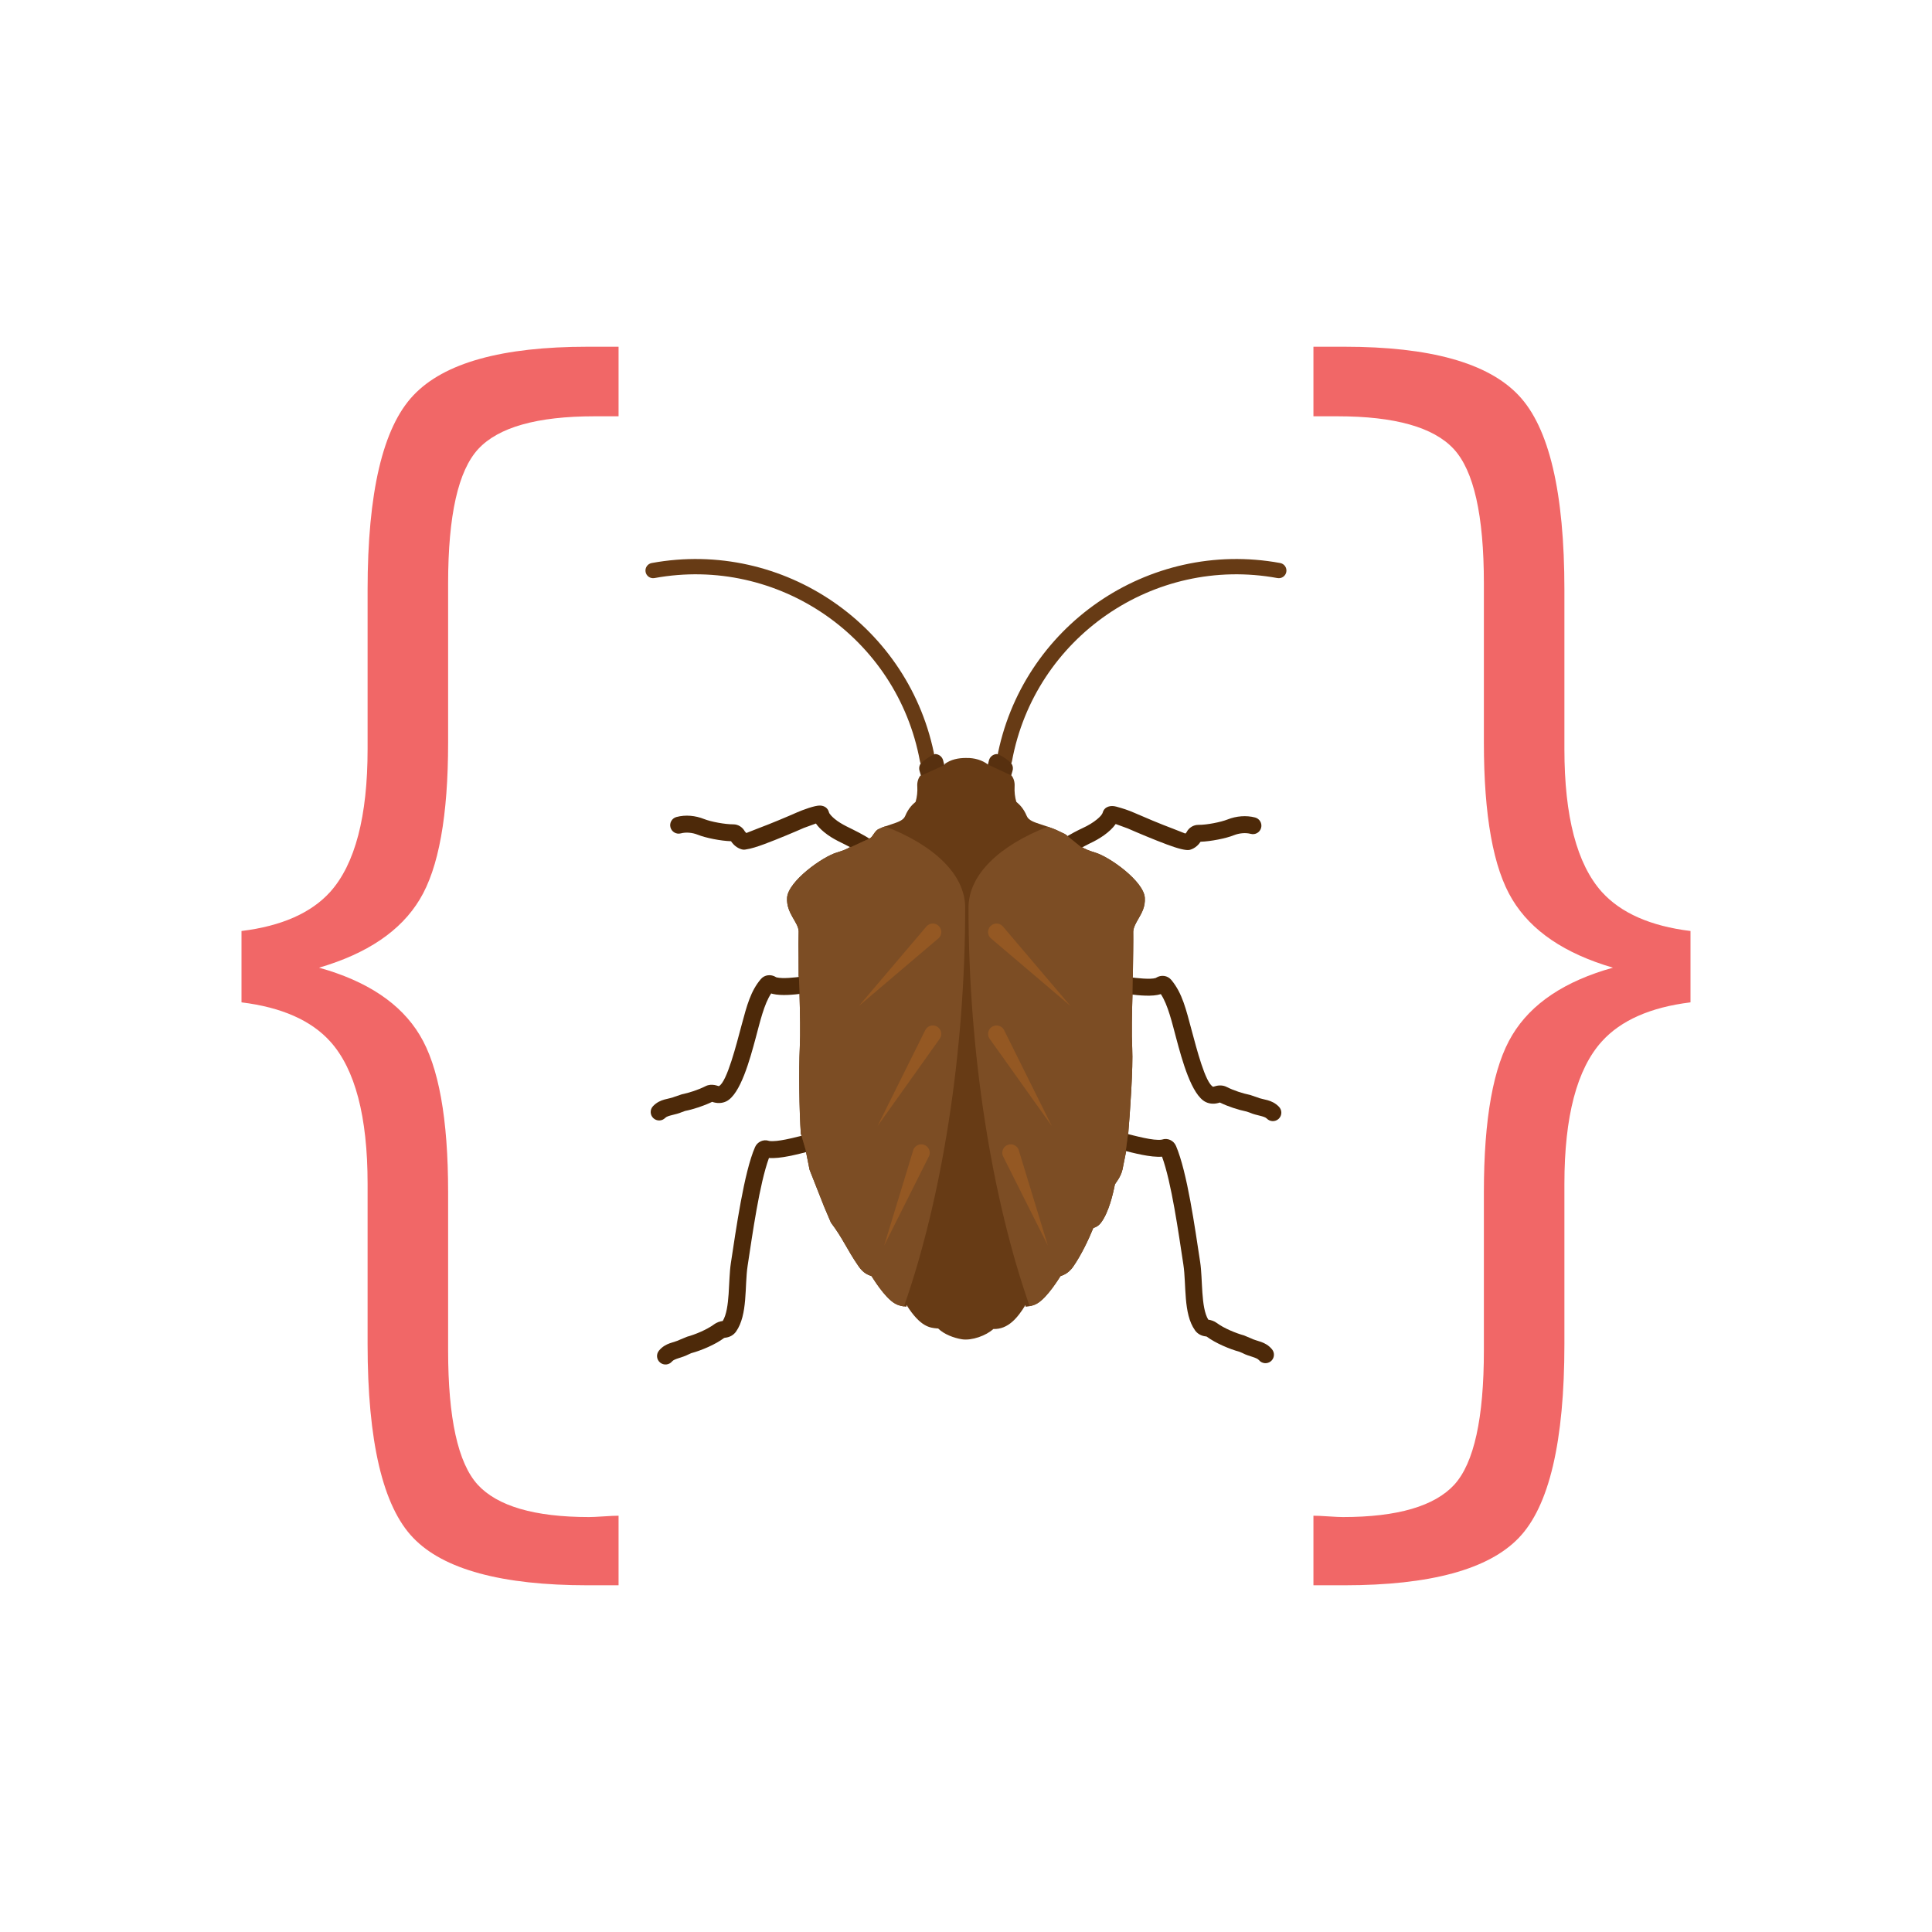 <?xml version="1.0" encoding="UTF-8"?>
<!DOCTYPE svg PUBLIC "-//W3C//DTD SVG 1.1//EN" "http://www.w3.org/Graphics/SVG/1.1/DTD/svg11.dtd">
<!-- Creator: CorelDRAW -->
<svg xmlns="http://www.w3.org/2000/svg" xml:space="preserve" width="2048px" height="2048px" style="shape-rendering:geometricPrecision; text-rendering:geometricPrecision; image-rendering:optimizeQuality; fill-rule:evenodd; clip-rule:evenodd"
viewBox="0 0 2048 2048"
 xmlns:xlink="http://www.w3.org/1999/xlink">
 <defs>
  <style type="text/css">
   <![CDATA[
    .fil8 {fill:none}
    .fil3 {fill:#4D2909}
    .fil2 {fill:#57300F}
    .fil1 {fill:#673B15}
    .fil4 {fill:#7C4D24}
    .fil7 {fill:#824E21}
    .fil6 {fill:#945823}
    .fil5 {fill:#424242;fill-rule:nonzero}
    .fil0 {fill:#F16767;fill-rule:nonzero}
   ]]>
  </style>
 </defs>
 <g id="Layer_x0020_1">
  <path class="fil0" d="M655.708 441.285l-25.609 0c-60.703,0 -101.724,11.618 -123.064,34.618 -21.341,23.001 -32.011,70.424 -32.011,142.508l0 168.591c0,77.775 -9.959,133.259 -30.113,166.456 -20.155,33.434 -55.723,57.382 -106.703,72.32 50.98,14.228 86.548,37.939 106.703,71.373 20.154,33.196 30.113,88.682 30.113,166.694l0 167.641c0,71.848 10.434,119.27 31.299,142.271 20.867,22.763 60.228,34.382 118.086,34.382 3.319,0 8.298,-0.237 15.412,-0.711 6.876,-0.475 12.093,-0.711 15.887,-0.711l0 73.743 -32.722 0c-91.054,0 -152.941,-16.835 -184.951,-50.269 -32.248,-33.434 -48.372,-102.197 -48.372,-205.582l0 -169.775c0,-71.373 -13.279,-121.642 -39.599,-150.807 -20.224,-22.411 -51.652,-36.28 -94.064,-41.503l0 -75.627c42.412,-5.223 73.84,-19.09 94.064,-41.502 26.32,-29.402 39.599,-79.909 39.599,-151.282l0 -168.827c0,-103.147 16.124,-172.148 48.609,-206.293 32.485,-34.382 93.898,-51.455 184.714,-51.455l32.722 0 0 73.745z"/>
  <path class="fil0" d="M1392.29 441.285l25.609 0c60.703,0 101.724,11.618 123.064,34.618 21.341,23.001 32.011,70.424 32.011,142.508l0 168.591c0,77.775 9.959,133.259 30.113,166.456 20.155,33.434 55.723,57.382 106.703,72.32 -50.98,14.228 -86.548,37.939 -106.703,71.373 -20.154,33.196 -30.113,88.682 -30.113,166.694l0 167.641c0,71.848 -10.434,119.27 -31.299,142.271 -20.867,22.763 -60.228,34.382 -118.086,34.382 -3.319,0 -8.298,-0.237 -15.412,-0.711 -6.876,-0.475 -12.093,-0.711 -15.887,-0.711l0 73.743 32.722 0c91.054,0 152.941,-16.835 184.951,-50.269 32.248,-33.434 48.372,-102.197 48.372,-205.582l0 -169.775c0,-71.373 13.279,-121.642 39.599,-150.807 20.224,-22.411 51.652,-36.28 94.064,-41.503l0 -75.627c-42.412,-5.223 -73.84,-19.09 -94.064,-41.502 -26.32,-29.402 -39.599,-79.909 -39.599,-151.282l0 -168.827c0,-103.147 -16.124,-172.148 -48.609,-206.293 -32.485,-34.382 -93.898,-51.455 -184.714,-51.455l-32.722 0 0 73.745z"/>
  <g id="_294745336">
   <g>
    <path id="_294747544" class="fil1" d="M984.609 813.46c-4.403,0.808 -8.63,-2.109 -9.438,-6.511 -24.046,-131.108 -150.28,-218.217 -281.39,-194.171 -4.403,0.808 -8.63,-2.108 -9.437,-6.511 -0.808,-4.402 2.108,-8.63 6.513,-9.437 139.909,-25.662 274.603,67.285 300.264,207.194 0.808,4.403 -2.109,8.629 -6.511,9.437z"/>
    <path id="_294747472" class="fil1" d="M1063.29 813.46c4.402,0.808 8.629,-2.109 9.437,-6.511 24.046,-131.108 150.281,-218.217 281.39,-194.171 4.403,0.808 8.63,-2.108 9.437,-6.511 0.808,-4.402 -2.108,-8.63 -6.511,-9.437 -139.909,-25.662 -274.604,67.285 -300.265,207.194 -0.808,4.403 2.109,8.629 6.513,9.437z"/>
   </g>
   <path id="_294747376" class="fil2" d="M1071.53 823.308l1.801 -6.206c0.726,-2.361 0.429,-4.794 -0.64,-6.82 -2.448,-4.191 -12.829,-10.512 -16.049,-10.966 -3.844,0.157 -7.298,2.797 -8.314,6.715 -0.562,2.151 -1.07,4.202 -1.52,6.148l0.041 0.017 24.61 11.074c0.025,0.012 0.048,0.025 0.071,0.039z"/>
   <path id="_294747832" class="fil3" d="M903.236 899.102c-10.925,-5.967 -19.89,-8.98 -29.844,-17.192 -3.423,-2.824 -6.33,-5.842 -8.492,-8.943l-12.758 4.648c-9.651,4.266 -27.627,11.856 -41.836,17.15 -7.727,2.878 -14.662,5.019 -19.413,5.637 -1.493,0.384 -3.103,0.389 -4.693,-0.064 -4.742,-1.354 -8.604,-4.543 -11.275,-8.604 -10.795,-0.32 -26.741,-3.47 -35.379,-6.922 -5.425,-2.172 -12.17,-2.911 -17.856,-1.395 -4.795,1.261 -9.706,-1.603 -10.968,-6.398 -1.263,-4.795 1.602,-9.707 6.397,-10.969 9.678,-2.564 20.014,-1.518 29.261,2.163 7.32,2.914 22.064,5.627 31.024,5.624 5.205,-0.002 9.767,3.056 12.208,7.559l1.513 1.648c0.543,-0.058 5.443,-2.296 12.921,-5.083 13.337,-4.969 31.114,-12.491 40.853,-16.798 5.502,-2.428 18.987,-7.511 24.494,-7.244 4.704,0.228 8.21,2.74 9.337,7.148 0.42,1.695 3.269,4.698 6.051,6.993 7.719,6.366 16.709,9.666 25.702,14.534 3.635,1.969 8.406,4.515 12.335,7.233l-19.273 8.902c-0.161,0.074 -0.269,0.215 -0.309,0.374z"/>
   <path id="_294748000" class="fil3" d="M851.29 1053.16c-10.339,1.35 -22.916,2.582 -32.145,0.433l0.006 -0.022c-0.576,-0.132 -1.135,-0.287 -1.678,-0.464 -7.494,11.085 -11.848,30.248 -16.389,47.094 -6.103,22.667 -16.153,59.995 -31.251,67.308 -4.728,2.289 -10.068,2.191 -14.931,0.495 -8.582,4.208 -20.008,7.943 -28.616,9.631l-3.742 1.355c-6.306,2.783 -14.738,3.272 -17.352,5.994 -3.436,3.573 -9.119,3.683 -12.691,0.247 -3.573,-3.437 -3.683,-9.119 -0.247,-12.692 7.766,-8.089 16.692,-7.195 23.047,-10.002l7.539 -2.548c7.512,-1.475 17.559,-4.782 24.989,-8.558 6.902,-3.507 13.695,0.15 14.199,-0.093 8.574,-4.141 18.831,-45.117 24.09,-64.69 5.717,-21.302 9.685,-36.09 20.327,-48.697 4.052,-4.798 10.86,-5.419 16.002,-2.215l0.771 0.374 0.006 -0.024c6.801,1.583 18.966,0.172 27.151,-0.931 -0.047,0.087 -0.071,0.188 -0.066,0.293l0.834 17.359c0.007,0.137 0.063,0.26 0.148,0.353z"/>
   <path id="_294747760" class="fil3" d="M859.184 1220.12c-15.027,3.847 -32.134,8.317 -44.061,7.391 -10.088,27.575 -17.45,80.593 -22.617,114.358 -3.288,21.487 0.331,51.784 -12.268,69.657 -2.705,3.837 -6.891,6.043 -11.452,6.506l-1.078 0.252 -0.017 -0.048c-9.494,7.133 -24.335,13.307 -34.83,16.145l-0.006 -0.022 -3.583 1.62c-5.988,3.184 -14.424,4.24 -16.873,7.204 -3.164,3.824 -8.831,4.359 -12.655,1.195 -3.826,-3.165 -4.359,-8.831 -1.195,-12.655 7.113,-8.602 16.09,-8.341 22.286,-11.634l7.394 -3.05 -0.007 -0.025c8.779,-2.373 20.947,-7.433 28.879,-13.229l-0.018 -0.022c2.532,-1.913 5.959,-3.045 9.065,-3.488 7.963,-13.089 5.767,-42.764 8.569,-61.075 5.374,-35.124 13.994,-96.758 25.657,-123.216l-0.009 -0.004c2.507,-5.667 8.889,-8.561 14.653,-6.625l0.292 0.093 0.002 -0.008 0.359 0.076 0.002 -0.024c8.587,1.056 24.706,-3.142 38.59,-6.68 -0.048,0.115 -0.059,0.247 -0.021,0.376l4.922 16.876 0.021 0.059z"/>
   <path id="_294748048" class="fil3" d="M1189.46 1200.6c14.124,3.516 33.208,8.888 42.099,7.46l0.386 -0.094 -0.004 -0.011c5.825,-1.95 12.195,0.989 14.643,6.735l0.013 -0.005c11.973,28.131 20.032,86.746 25.618,123.115 2.816,18.333 0.617,48 8.591,61.076 3.089,0.456 6.468,1.579 9.025,3.531l0.011 -0.015c7.522,5.668 20.536,10.956 28.897,13.224l7.351 3.086 0.007 -0.013c6.208,3.299 15.168,3.033 22.28,11.634 3.164,3.824 2.629,9.491 -1.195,12.655 -3.824,3.164 -9.491,2.629 -12.655,-1.195 -2.45,-2.962 -10.873,-4.019 -16.867,-7.204l0.007 -0.013 -3.638 -1.585c-10.391,-2.825 -25.435,-9.086 -34.853,-16.117l-1.005 -0.234c-4.599,-0.462 -8.804,-2.672 -11.49,-6.536l0.017 -0.012c-12.54,-17.556 -8.993,-48.266 -12.272,-69.611 -5.199,-33.847 -12.508,-86.724 -22.623,-114.357 -11.983,0.932 -29.23,-3.605 -44.337,-7.468l0.013 -0.069 2.285 -17.402c0.032,-0.242 -0.097,-0.47 -0.305,-0.575z"/>
   <path id="_294747808" class="fil3" d="M1197.19 1035.8c7.662,1.032 22.185,2.718 27.91,0.919l0.448 -0.267 -0.008 -0.012c5.236,-3.261 12.014,-2.633 16.211,2.465 11.706,14.218 15.464,31.114 21.462,53.307 5.217,19.306 14.522,55.858 22.746,59.829l1.976 -0.547c3.816,-1.263 8.606,-1.235 12.215,0.654l0.008 -0.014c7.857,3.996 17.219,6.938 25.172,8.594l7.361 2.512c6.315,2.791 15.287,1.916 23.072,10.002 3.436,3.573 3.326,9.256 -0.247,12.692 -3.572,3.436 -9.255,3.326 -12.691,-0.247 -2.617,-2.719 -11.089,-3.217 -17.373,-5.998l-3.904 -1.38c-8.903,-1.844 -19.623,-5.271 -28.461,-9.602 -4.863,1.696 -10.202,1.793 -14.934,-0.495 -15.129,-7.328 -25.188,-44.809 -31.265,-67.455 -4.351,-16.188 -8.874,-35.889 -16.368,-46.949 -8.784,2.855 -23.211,1.43 -33.55,0.089 0.006,-0.032 0.009,-0.065 0.009,-0.099l0.265 -17.754c0.001,-0.086 -0.018,-0.169 -0.052,-0.243z"/>
   <path id="_294747856" class="fil3" d="M1129.34 887.493c6.052,-3.526 12.266,-6.906 18.415,-9.751 5.686,-2.62 10.983,-5.815 15.028,-9.144 3.289,-2.707 5.483,-5.02 6.219,-7.456 1.89,-6.266 8.391,-7.713 14.245,-6.102 6.809,1.874 12.477,3.607 19.434,6.679 9.757,4.298 27.589,11.841 40.928,16.806 7.447,2.772 12.292,5.002 12.82,5.044 0.181,-0.052 0.348,-0.148 0.5,-0.276l-0.015 -0.017c0.407,-0.358 0.764,-0.829 1.067,-1.372l-0.009 -0.006c2.324,-4.493 7.154,-7.55 12.338,-7.505 9.02,0.078 23.738,-2.889 31.057,-5.743l-0.005 -0.012c9.191,-3.634 19.747,-4.532 29.094,-2.062 4.795,1.261 7.659,6.172 6.398,10.969 -1.263,4.795 -6.174,7.659 -10.969,6.397 -5.627,-1.486 -12.262,-0.803 -17.915,1.431l-0.005 -0.013c-8.258,3.411 -24.773,6.594 -35.321,6.925 -1.103,1.685 -2.385,3.204 -3.847,4.491l-0.015 -0.018c-2.059,1.852 -4.68,3.324 -7.43,4.107l-0.004 -0.009c-3.846,1.098 -13.124,-1.48 -23.997,-5.526 -14.219,-5.294 -32.241,-12.898 -41.91,-17.158l-12.754 -4.669c-6.064,8.683 -17.367,15.906 -27.407,20.551l-10.961 5.634c-0.026,-0.122 -0.092,-0.235 -0.197,-0.319l-14.765 -11.865 -0.015 -0.011z"/>
   <path id="_294747064" class="fil2" d="M976.559 823.308l-1.8 -6.206c-0.726,-2.361 -0.429,-4.794 0.64,-6.82 0.935,-2.022 11.272,-9.859 16.049,-10.966 3.844,0.157 7.298,2.797 8.314,6.715 0.562,2.151 1.07,4.202 1.52,6.148l-0.041 0.017 -24.61 11.074c-0.025,0.012 -0.048,0.025 -0.072,0.039z"/>
   <path id="_294746968" class="fil1" d="M1072.06 821.814c2.624,3.257 3.731,7.363 3.463,11.85 -0.321,5.614 0.348,11.549 1.839,16.369l0.013 -0.015c2.895,2.494 7.479,6.444 11.037,14.994 1.925,4.641 7.65,6.514 15.505,9.085 8.248,2.7 18.439,5.9 27.339,11.689 -0.014,0.18 0.057,0.364 0.209,0.484l14.765 11.867c0.241,0.193 0.591,0.157 0.785,-0.08 3.073,1.861 7.195,3.705 13.746,5.641 15.569,4.583 51.659,30.506 52.793,47.974 0.622,9.433 -3.124,15.912 -7.013,22.634 -2.409,4.166 -4.902,8.472 -5.258,13.098 0.171,7.704 -0.184,32.075 -0.415,47.522 -0.107,0.102 -0.175,0.243 -0.178,0.403l-0.263 17.753c-0.001,0.105 0.026,0.204 0.076,0.289 -0.594,21.228 -1.075,41.738 -0.293,57.908 0.994,20.705 -2.322,67.995 -4.239,90.592l0.285 0.071c-0.282,-0.006 -0.531,0.202 -0.569,0.489l-2.284 17.402c-0.035,0.265 0.119,0.51 0.359,0.6l-3.921 19.58 -0.026 -0.006c-1.827,8.087 -7.815,14.759 -7.97,15.517 -2.043,10.551 -6.696,29.979 -14.676,40.487 -2.792,3.672 -5.608,4.897 -8.2,5.696 -4.905,12.064 -12.615,28.362 -21.143,40.706l-0.008 -0.005c-5.887,8.757 -13.109,9.894 -13.651,10.328 -0.324,0.259 -13.479,22.634 -24.97,29.145 -4.12,2.342 -8.359,2.871 -11.897,3.309 -0.353,0.044 -0.067,-0.553 -0.224,-1.843l-0.011 -0.006c-8.218,13.41 -18.357,26.021 -34.129,25.461 -7.41,6.963 -22.913,12.581 -33.376,10.868 -8.463,-1.384 -19.024,-5.32 -25.127,-11.477l-1.272 0.015 0 -0.035c-7.43,-0.66 -17.576,-1.561 -32.198,-24.791l0.017 -0.011 -0.034 -0.053c-0.161,1.318 0.144,1.918 -0.228,1.873 -3.585,-0.442 -7.625,-0.941 -11.82,-3.273l0.007 -0.012c-11.525,-6.403 -24.658,-28.871 -25.032,-29.169 -3.732,-1.303 -8.678,-3.086 -13.671,-10.326 -12.718,-18.395 -16.389,-29.216 -29.396,-46.407l-7.046 -16.526c-6.339,-15.859 -15.554,-39.386 -15.573,-39.468l-3.97 -19.814c0.079,-0.131 0.105,-0.292 0.059,-0.45l-4.922 -16.874c-0.056,-0.189 -0.201,-0.326 -0.376,-0.381 -1.809,-25.581 -2.216,-69.746 -1.186,-91.214 0.784,-16.221 0.293,-36.79 -0.28,-58.07 0.125,-0.109 0.201,-0.272 0.193,-0.451l-0.835 -17.359c-0.009,-0.19 -0.112,-0.356 -0.262,-0.449l-0.057 -19.009 0.009 -0.001 -0.112 -15.034c0.011,-4.717 0.066,-9.257 0.174,-13.558 -0.244,-9.866 -13.318,-19.315 -12.271,-35.676 1.115,-17.421 37.245,-43.401 52.797,-48.004l0.002 0.009c6.866,-2.101 10.436,-3.595 13.776,-5.629 0.162,0.164 0.416,0.22 0.638,0.118l19.6 -9.053c0.161,-0.074 0.269,-0.215 0.309,-0.374 2.871,0.201 5.458,-7.848 9.755,-9.811l4.506 -2.017 0.002 0.008c2.858,-1.049 5.663,-1.969 8.29,-2.83 7.837,-2.568 13.563,-4.444 15.495,-9.077 3.568,-8.575 8.171,-12.54 11.079,-15.041 1.544,-5.147 2.104,-10.956 1.78,-16.306 -0.324,-4.298 0.887,-8.473 3.34,-11.648 0.156,0.202 0.435,0.279 0.676,0.17l24.611 -11.075c0.419,-0.189 0.442,-0.767 0.056,-0.997 6.986,-5.189 14.791,-6.646 23.365,-6.646l0 0.03c8.64,-0.196 16.776,2.308 22.682,6.806 0.102,0.224 0.371,0.341 0.643,0.341 0.045,0.046 0.098,0.084 0.159,0.112l23.643 11.074c0.169,0.079 0.358,0.067 0.509,-0.017z"/>
   <path id="_294746944" class="fil4" d="M1110.66 876.333c3.071,1.054 6.272,2.228 9.471,3.605 3.403,2.859 8.153,2.738 10.837,5.725 0.04,0.159 0.172,0.265 0.309,0.374l12.308 9.979 2.64 2.121c0.241,0.193 0.591,0.157 0.785,-0.08 3.073,1.861 7.195,3.705 13.746,5.641 15.569,4.583 51.659,30.506 52.793,47.974 0.622,9.433 -3.124,15.912 -7.013,22.634 -2.409,4.166 -4.902,8.472 -5.258,13.098 0.171,7.704 -0.184,32.075 -0.415,47.522 -0.107,0.102 -0.175,0.243 -0.178,0.403l-0.263 17.753c-0.001,0.105 0.026,0.204 0.076,0.289 -0.594,21.228 -1.075,41.738 -0.293,57.908 0.994,20.705 -2.322,67.995 -4.239,90.592l0.285 0.071c-0.282,-0.006 -0.531,0.202 -0.569,0.489l-2.284 17.402c-0.035,0.265 0.119,0.51 0.359,0.6l-3.921 19.58 -0.026 -0.006c-1.827,8.087 -7.815,14.759 -7.97,15.517 -2.043,10.551 -6.696,29.979 -14.676,40.487 -2.792,3.672 -5.608,4.897 -8.2,5.696 -4.905,12.064 -12.615,28.362 -21.143,40.706l-0.008 -0.005c-5.887,8.757 -13.109,9.894 -13.651,10.328 -0.324,0.259 -13.479,22.634 -24.97,29.145 -2.603,1.48 -5.255,2.236 -7.747,2.702 -39.965,-114.034 -64.786,-267.775 -64.786,-422.542 0,-34.928 32.967,-65.907 84.004,-85.709z"/>
   <path id="_294747304" class="fil4" d="M958.256 1384.87c-2.934,-0.431 -6.103,-1.136 -9.366,-2.949l0.007 -0.012c-11.525,-6.403 -24.658,-28.871 -25.032,-29.169 -3.732,-1.303 -8.678,-3.086 -13.671,-10.326 -12.718,-18.395 -16.389,-29.216 -29.396,-46.407l-7.046 -16.526c-6.339,-15.859 -15.554,-39.386 -15.573,-39.468l-3.97 -19.814c0.079,-0.131 0.105,-0.292 0.059,-0.45l-4.922 -16.874c-0.056,-0.189 -0.201,-0.326 -0.376,-0.381 -1.809,-25.581 -2.216,-69.746 -1.186,-91.214 0.784,-16.221 0.293,-36.79 -0.28,-58.07 0.125,-0.109 0.201,-0.272 0.193,-0.451l-0.835 -17.359c-0.009,-0.19 -0.112,-0.356 -0.262,-0.449l-0.057 -19.009 0.009 -0.001 -0.112 -15.034c0.011,-4.717 0.066,-9.257 0.174,-13.558 -0.244,-9.866 -13.318,-19.315 -12.271,-35.676 1.115,-17.421 37.245,-43.401 52.797,-48.004l0.002 0.009c6.866,-2.101 10.436,-3.595 13.776,-5.629 0.162,0.164 0.416,0.22 0.638,0.118l19.6 -9.053c0.161,-0.074 0.269,-0.215 0.309,-0.374 2.871,0.201 5.458,-7.848 9.755,-9.811l4.506 -2.017 0.002 0.008c0.861,-0.317 1.717,-0.62 2.565,-0.914 51.519,19.787 84.847,50.917 84.847,86.037 0,154.896 -24.861,308.765 -64.885,422.828z"/>
   <line id="_294747280" class="fil1" x1="972.373" y1="833.664" x2="972.373" y2= "833.664" />
   <line id="_294747184" class="fil1" x1="729.246" y1="863.196" x2="729.246" y2= "863.196" />
   <line id="_294747160" class="fil1" x1="727.91" y1="881.121" x2="727.91" y2= "881.121" />
   <line id="_294746800" class="fil1" x1="718.271" y1="1160" x2="718.271" y2= "1160" />
   <line id="_294746680" class="fil1" x1="721.714" y1="1177.64" x2="721.714" y2= "1177.64" />
   <line id="_294746992" class="fil1" x1="1285.2" y1="1418.03" x2="1285.2" y2= "1418.03" />
   <line id="_294746704" class="fil1" x1="1286.21" y1="1418.26" x2="1286.21" y2= "1418.26" />
   <line id="_294746056" class="fil1" x1="1330.02" y1="1178.99" x2="1330.02" y2= "1178.99" />
   <line id="_294746560" class="fil1" x1="1337.26" y1="1162.54" x2="1337.26" y2= "1162.54" />
   <line id="_294746512" class="fil1" x1="1329.9" y1="1160.03" x2="1329.9" y2= "1160.03" />
   <line id="_294745864" class="fil1" x1="1259.24" y1="881.461" x2="1259.24" y2= "881.461" />
   <line id="_294746200" class="fil1" x1="1075.52" y1="833.664" x2="1075.52" y2= "833.664" />
   <path id="_294746416" class="fil5" d="M1077.8 851.349c0.533,1.388 -0.431,-1.206 -0.433,-1.328l-0.011 0.012c0.136,0.438 0.272,0.847 0.406,1.222l0.038 0.093z"/>
   <path id="_294746008" class="fil6" d="M1062.75 981.636c-3.515,-3.514 -9.214,-3.514 -12.728,0 -3.514,3.514 -3.514,9.213 0,12.726l84.728 72 -72 -84.726z"/>
   <path id="_294745960" class="fil6" d="M981.119 1091.39c2.543,-4.252 8.053,-5.637 12.305,-3.094 4.252,2.543 5.637,8.053 3.094,12.305l-66.306 93.095 50.907 -102.305z"/>
   <path id="_294746464" class="fil6" d="M1064.08 1091.39c-2.544,-4.252 -8.053,-5.637 -12.305,-3.094 -4.252,2.543 -5.637,8.053 -3.094,12.305l66.305 93.095 -50.906 -102.305z"/>
   <path id="_294746344" class="fil6" d="M968.251 1218.66c1.845,-4.6 7.071,-6.836 11.672,-4.991 4.602,1.844 6.837,7.07 4.993,11.672l-47.672 94.993 31.008 -101.673z"/>
   <path id="_294745576" class="fil6" d="M1079.76 1218.66c-1.844,-4.6 -7.07,-6.836 -11.672,-4.991 -4.602,1.844 -6.836,7.07 -4.991,11.672l47.672 94.993 -31.009 -101.673z"/>
   <path id="_294745456" class="fil6" d="M982.455 981.636c3.514,-3.514 9.213,-3.514 12.726,0 3.514,3.514 3.514,9.213 0,12.726l-84.726 72 72 -84.726z"/>
   <line id="_294745288" class="fil7" x1="880.79" y1="1296.01" x2="880.79" y2= "1296.01" />
  </g>
 </g>
 <rect class="fil8" width="2048" height="2048"/>
</svg>

